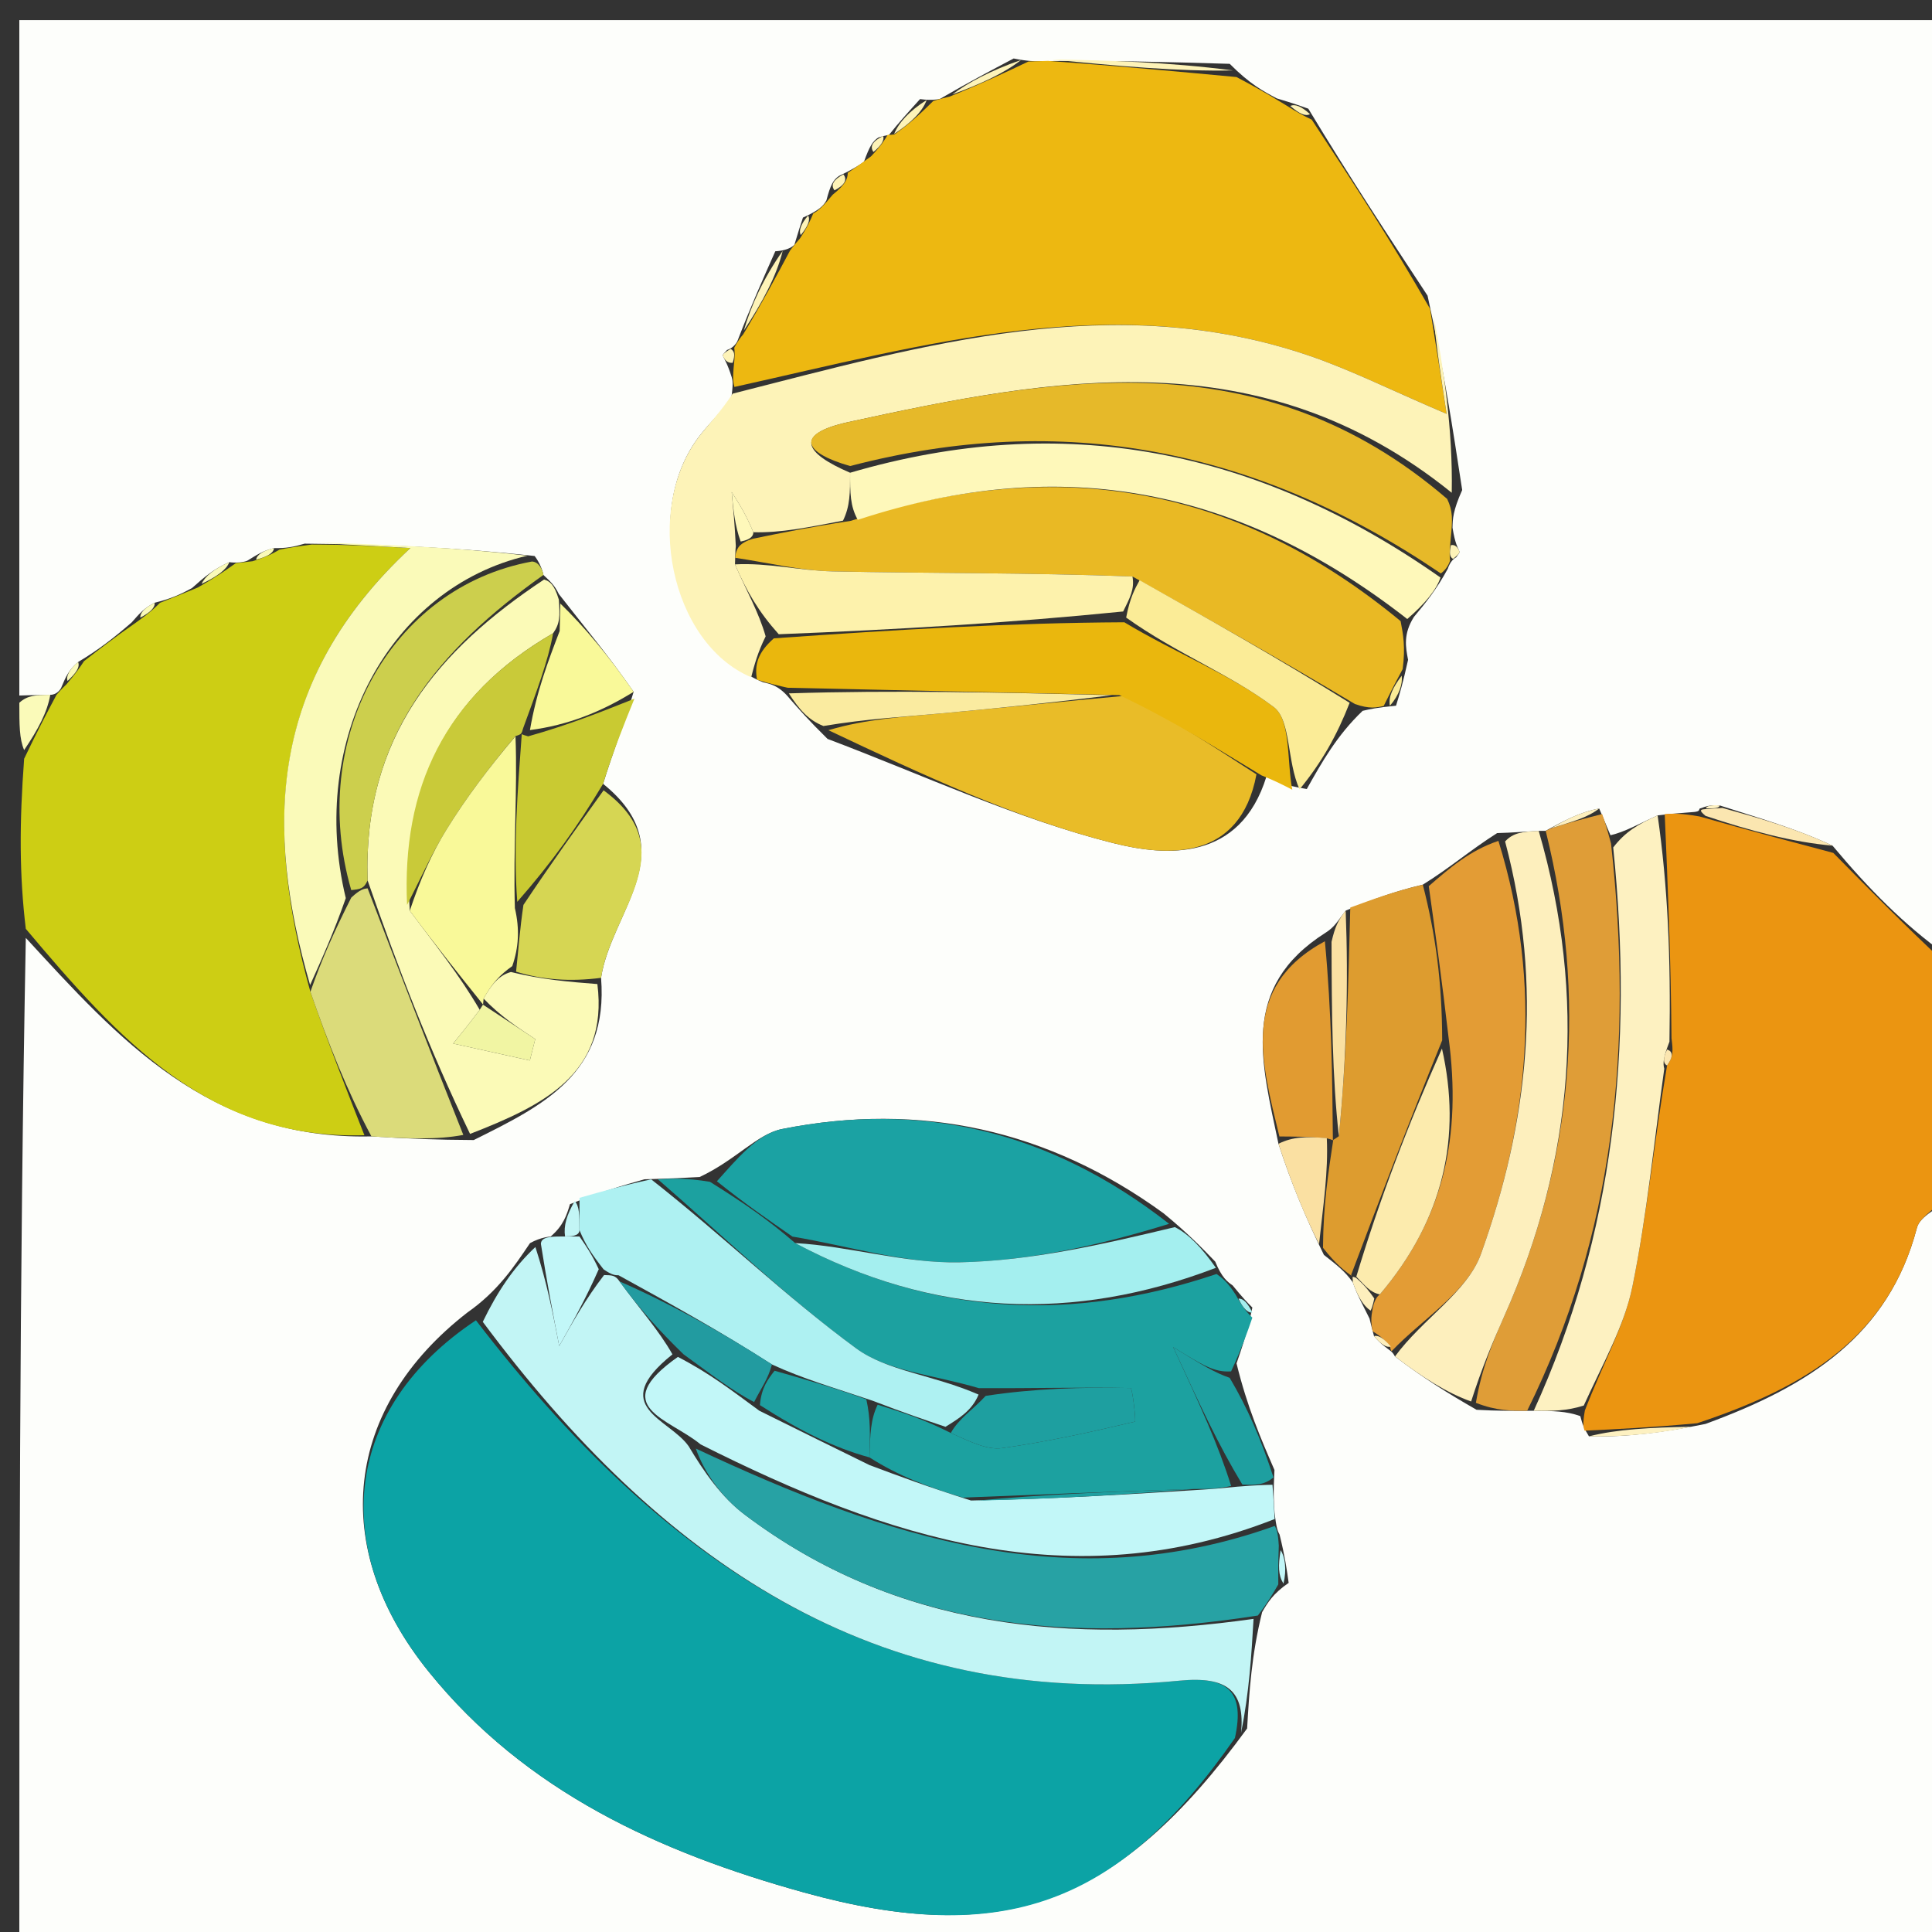 <svg version="1.1" id="Layer_1" xmlns="http://www.w3.org/2000/svg" xmlns:xlink="http://www.w3.org/1999/xlink" x="0px" y="0px"
	 width="100%" viewBox="0 0 100 100" enable-background="new 0 0 100 100" xml:space="preserve">
<rect x="0" y="0" width="100" height="100" fill="#333333" stroke="none"/>
<path fill="#FDFEFB" opacity="1" stroke="none" 
	d="
M1,36 
	C1,24.361 1,12.722 1,1.042 
	C34.226,1.042 67.452,1.042 101,1.042 
	C101,17.019 101,33.041 100.696,49.398 
	C98.559,47.871 96.725,46.009 94.852,43.772 
	C92.925,42.869 91.038,42.343 89.018,41.691 
	C88.596,41.647 88.305,41.728 87.974,41.854 
	C87.932,41.898 88.004,41.995 87.699,42.027 
	C86.984,42.085 86.575,42.11 85.799,42.205 
	C84.78,42.663 84.127,43.051 83.36,43.232 
	C83.138,42.73 83.032,42.433 82.773,41.849 
	C81.75,42.041 80.881,42.519 80.007,43 
	C80.002,43.002 80.007,43.013 79.644,43.006 
	C78.8,43.049 78.319,43.099 77.492,43.12 
	C76.082,44.016 75.017,44.942 73.644,45.79 
	C72.186,46.134 71.038,46.554 69.652,47.134 
	C69.257,47.635 69.099,47.976 68.598,48.286 
	C64.143,51.118 65.299,54.993 66.173,59.202 
	C66.857,61.308 67.589,63.036 68.525,64.953 
	C69.164,65.46 69.599,65.777 70.02,66.373 
	C70.282,67.113 70.557,67.573 70.887,68.251 
	C70.941,68.469 71.046,68.905 71.119,69.159 
	C71.483,69.59 71.775,69.767 72.033,69.967 
	C71.999,69.99 72.044,69.921 72.203,70.211 
	C73.635,71.301 74.907,72.101 76.426,72.97 
	C77.465,73.032 78.257,73.025 79.385,73.022 
	C80.394,73.031 81.066,73.036 81.796,73.297 
	C81.908,73.718 81.962,73.885 82.244,74.345 
	C84.308,74.387 86.144,74.136 88.276,73.702 
	C93.58,71.76 97.756,69.152 99.22,63.549 
	C99.384,62.921 100.386,62.511 101,62 
	C101,74.97 101,87.941 101,100.955 
	C67.773,100.955 34.545,100.955 1,100.955 
	C1,83.647 1,66.292 1.336,48.545 
	C6.126,53.756 10.794,59.01 19.225,58.82 
	C21.117,58.94 22.645,59 24.522,59.008 
	C28.125,57.216 31.505,55.571 31.111,50.613 
	C31.631,47.161 35.471,44.009 31.216,40.57 
	C31.738,38.876 32.288,37.52 32.797,35.807 
	C31.507,33.951 30.256,32.454 28.926,30.748 
	C28.693,30.264 28.465,30.083 28.127,29.759 
	C28.093,29.523 27.908,29.081 27.673,28.779 
	C23.631,28.329 19.825,28.18 15.77,28.139 
	C15.17,28.313 14.818,28.381 14.183,28.37 
	C13.595,28.507 13.29,28.725 12.797,29.024 
	C12.611,29.106 12.205,29.147 11.869,29.098 
	C11.065,29.45 10.597,29.85 9.941,30.435 
	C9.262,30.813 8.773,31.006 8.003,31.198 
	C7.481,31.463 7.24,31.729 6.814,32.218 
	C5.87,33.034 5.109,33.628 4.043,34.266 
	C3.574,34.661 3.41,35.013 3.195,35.531 
	C3.144,35.698 2.923,35.967 2.602,35.963 
	C1.854,35.973 1.427,35.986 1,36 
M45.476,7.11 
	C45.174,7.301 45.004,7.574 44.718,8.376 
	C44.439,8.566 44.161,8.756 43.426,9.107 
	C43.137,9.302 42.981,9.574 42.775,10.372 
	C42.614,10.664 42.386,10.89 41.561,11.262 
	C41.446,11.608 41.331,11.955 41.12,12.663 
	C41.12,12.663 40.896,12.963 40.129,13.006 
	C39.494,14.431 38.859,15.857 38.166,17.659 
	C38.166,17.659 38.004,18.004 37.633,18.113 
	C37.554,18.213 37.389,18.348 37.412,18.406 
	C37.5,18.62 37.65,18.809 37.873,19.523 
	C37.92,19.691 37.966,19.86 37.833,20.723 
	C37.301,21.32 36.736,21.891 36.242,22.519 
	C33.246,26.329 34.72,33.297 39.486,35.312 
	C39.914,35.407 40.341,35.502 40.89,36.18 
	C41.366,36.724 41.842,37.269 42.835,38.247 
	C47.747,40.098 52.555,42.362 57.612,43.637 
	C60.376,44.334 64.185,44.608 65.554,40.185 
	C65.999,40.415 66.444,40.646 67.639,40.84 
	C68.42,39.45 69.201,38.06 70.529,36.793 
	C70.893,36.708 71.257,36.624 72.258,36.527 
	C72.432,35.962 72.607,35.398 72.882,34.153 
	C72.753,33.486 72.625,32.818 73.185,31.931 
	C73.76,31.239 74.336,30.548 74.944,29.427 
	C74.944,29.427 75.055,29.012 75.372,28.846 
	C75.433,28.746 75.568,28.615 75.542,28.549 
	C75.46,28.343 75.318,28.161 75.182,27.314 
	C75.191,26.876 75.199,26.439 75.683,25.365 
	C75.202,22.218 74.722,19.07 73.89,15.303 
	C71.891,12.265 69.892,9.228 67.717,5.625 
	C67.363,5.498 67.01,5.37 66.085,5.092 
	C65.39,4.724 64.695,4.356 63.651,3.304 
	C60.436,3.21 57.221,3.117 53.632,3.167 
	C53.632,3.167 53.232,3.184 52.467,3.027 
	C51.296,3.645 50.124,4.264 48.662,5.112 
	C48.662,5.112 48.308,5.225 47.621,5.129 
	C47.07,5.738 46.519,6.346 45.997,7.002 
	C45.997,7.002 45.952,6.969 45.476,7.11 
M28.499,64.004 
	C28.499,64.004 28.001,64.026 27.432,64.345 
	C26.591,65.594 25.75,66.842 24.199,67.93 
	C17.826,72.865 16.98,80.07 22.183,86.518 
	C27.202,92.739 34.145,95.883 41.61,97.953 
	C51.924,100.814 57.904,98.593 64.551,89.465 
	C64.662,87.574 64.773,85.684 65.327,83.446 
	C65.606,82.967 65.885,82.488 66.701,81.929 
	C66.607,81.252 66.513,80.576 66.23,79.427 
	C66.147,79.278 66.064,79.13 65.97,78.271 
	C65.934,77.797 65.899,77.324 65.966,76.086 
	C65.264,74.469 64.561,72.851 64.003,70.569 
	C64.276,69.781 64.549,68.992 64.822,67.678 
	C64.582,67.438 64.341,67.197 63.803,66.535 
	C63.525,66.337 63.246,66.139 62.901,65.303 
	C62.209,64.583 61.516,63.863 60.229,62.802 
	C54.281,58.474 47.65,57.011 40.48,58.438 
	C39.188,58.695 38.109,60.031 36.213,60.922 
	C35.493,60.962 34.773,61.002 33.353,61.04 
	C32.234,61.36 31.115,61.68 29.502,62.328 
	C29.334,62.883 29.165,63.438 28.499,64.004 
z"/>
<path fill="#EB9511" opacity="1" stroke="none" 
	d="
M94.892,44.147 
	C96.725,46.009 98.559,47.871 100.696,49.867 
	C101,53.693 101,57.386 101,61.539 
	C100.386,62.511 99.384,62.921 99.22,63.549 
	C97.756,69.152 93.58,71.76 87.85,73.665 
	C85.425,73.89 83.721,73.971 82.017,74.051 
	C81.962,73.885 81.908,73.718 82.032,73.007 
	C82.994,70.51 84.08,68.621 84.493,66.594 
	C85.252,62.878 85.615,59.081 86.287,55.148 
	C86.615,54.694 86.602,54.418 86.517,53.743 
	C86.483,49.602 86.325,45.869 86.166,42.135 
	C86.575,42.11 86.984,42.085 87.971,42.261 
	C90.663,43.024 92.778,43.586 94.892,44.147 
z"/>
<path fill="#CDCE14" opacity="1" stroke="none" 
	d="
M14.466,28.449 
	C14.818,28.381 15.17,28.313 16.136,28.185 
	C17.932,28.188 19.112,28.252 21.244,28.367 
	C13.849,35.245 13.71,42.881 16.066,51.336 
	C17.007,54.045 17.934,56.402 18.861,58.759 
	C10.794,59.01 6.126,53.756 1.336,48.076 
	C1,45.3 1,42.6 1.25,39.272 
	C1.975,37.752 2.449,36.86 2.923,35.967 
	C2.923,35.967 3.144,35.698 3.446,35.414 
	C3.948,34.827 4.148,34.525 4.348,34.222 
	C5.109,33.628 5.87,33.034 7.083,32.191 
	C7.784,31.694 8.034,31.446 8.283,31.199 
	C8.773,31.006 9.262,30.813 10.246,30.406 
	C11.229,29.843 11.717,29.495 12.205,29.147 
	C12.205,29.147 12.611,29.106 13.072,29.049 
	C13.844,28.811 14.155,28.63 14.466,28.449 
z"/>
<path fill="#FAFAB9" opacity="1" stroke="none" 
	d="
M2.602,35.963 
	C2.449,36.86 1.975,37.752 1.25,38.822 
	C1,38.25 1,37.5 1,36.375 
	C1.427,35.986 1.854,35.973 2.602,35.963 
z"/>
<path fill="#0CA3A5" opacity="1" stroke="none" 
	d="
M63.919,89.96 
	C57.904,98.593 51.924,100.814 41.61,97.953 
	C34.145,95.883 27.202,92.739 22.183,86.518 
	C16.98,80.07 17.826,72.865 24.634,68.338 
	C34.105,80.668 45.219,88.539 61.054,86.991 
	C63.539,86.748 64.451,87.533 63.919,89.96 
z"/>
<path fill="#EDB811" opacity="1" stroke="none" 
	d="
M53.232,3.184 
	C53.232,3.184 53.632,3.167 54.247,3.151 
	C57.908,3.419 60.954,3.704 64,3.988 
	C64.695,4.356 65.39,4.724 66.502,5.41 
	C67.244,5.882 67.568,6.036 67.893,6.191 
	C69.892,9.228 71.891,12.265 74.018,15.981 
	C74.354,18.019 74.563,19.378 74.877,21.424 
	C71.965,20.179 69.923,19.151 67.78,18.418 
	C57.656,14.953 47.849,17.855 38.013,20.028 
	C37.966,19.86 37.92,19.691 37.973,19.035 
	C38.049,18.366 38.027,18.185 38.004,18.004 
	C38.004,18.004 38.166,17.659 38.472,17.298 
	C39.484,15.612 40.19,14.287 40.896,12.963 
	C40.896,12.963 41.12,12.663 41.403,12.346 
	C41.822,11.702 41.958,11.376 42.093,11.049 
	C42.386,10.89 42.614,10.664 43.102,10.077 
	C43.72,9.58 43.871,9.301 43.882,8.946 
	C44.161,8.756 44.439,8.566 45.086,8.091 
	C45.62,7.527 45.786,7.248 45.952,6.969 
	C45.952,6.969 45.997,7.002 46.295,6.957 
	C47.165,6.349 47.736,5.787 48.308,5.225 
	C48.308,5.225 48.662,5.112 49.145,5.003 
	C50.829,4.323 52.031,3.754 53.232,3.184 
z"/>
<path fill="#FDF3B8" opacity="1" stroke="none" 
	d="
M37.923,20.375 
	C47.849,17.855 57.656,14.953 67.78,18.418 
	C69.923,19.151 71.965,20.179 74.877,21.424 
	C74.563,19.378 74.354,18.019 74.193,16.291 
	C74.722,19.07 75.202,22.218 75.142,25.505 
	C65.23,17.504 54.566,19.525 43.92,21.844 
	C41.081,22.463 41.609,23.444 44.001,24.469 
	C44,25.508 44.001,26.201 43.634,26.948 
	C41.842,27.295 40.419,27.587 38.992,27.548 
	C38.616,26.634 38.244,26.052 37.872,25.469 
	C37.953,26.335 38.034,27.202 38.086,28.269 
	C38.058,28.469 38.057,28.873 38.043,29.212 
	C38.647,30.608 39.265,31.666 39.63,32.937 
	C39.212,33.784 39.046,34.419 38.881,35.053 
	C34.72,33.297 33.246,26.329 36.242,22.519 
	C36.736,21.891 37.301,21.32 37.923,20.375 
z"/>
<path fill="#1CA1A0" opacity="1" stroke="none" 
	d="
M62.968,65.941 
	C63.246,66.139 63.525,66.337 63.955,67.008 
	C64.344,67.722 64.583,67.962 64.821,68.203 
	C64.549,68.992 64.276,69.781 63.721,70.983 
	C62.856,71.039 62.274,70.681 60.724,69.726 
	C62.127,72.764 63.061,74.785 63.723,76.914 
	C63.066,77.048 62.681,77.074 61.816,77.069 
	C57.617,77.198 53.897,77.358 49.837,77.516 
	C47.999,76.952 46.501,76.392 45.003,75.434 
	C45.035,74.234 45.067,73.434 45.429,72.707 
	C46.819,73.138 47.878,73.494 49.213,74.17 
	C50.287,74.658 51.118,75.06 51.877,74.953 
	C54.187,74.628 56.474,74.123 58.745,73.584 
	C58.81,73.569 58.613,71.845 58.52,71.844 
	C56.026,71.794 53.53,71.866 50.666,71.85 
	C48.282,71.151 45.931,70.976 44.319,69.794 
	C40.703,67.143 37.453,63.991 34.054,61.042 
	C34.773,61.002 35.493,60.962 36.746,61.17 
	C38.525,62.28 39.77,63.142 41.159,64.343 
	C48.346,68.164 55.577,68.436 62.968,65.941 
z"/>
<path fill="#C2F5F5" opacity="1" stroke="none" 
	d="
M64.235,89.712 
	C64.451,87.533 63.539,86.748 61.054,86.991 
	C45.219,88.539 34.105,80.668 24.989,68.418 
	C25.75,66.842 26.591,65.594 27.712,64.546 
	C28.31,66.387 28.627,68.027 28.945,69.668 
	C29.635,68.442 30.325,67.216 31.266,65.997 
	C31.684,66.006 31.851,66.007 32.067,66.325 
	C33.11,67.751 34.104,68.859 34.806,70.101 
	C31.411,72.817 34.641,73.42 35.645,74.857 
	C36.44,76.192 37.343,77.492 38.544,78.397 
	C46.451,84.358 55.462,85.121 64.884,83.793 
	C64.773,85.684 64.662,87.574 64.235,89.712 
z"/>
<path fill="#1BA2A3" opacity="1" stroke="none" 
	d="
M41.016,64.005 
	C39.77,63.142 38.525,62.28 37.106,61.143 
	C38.109,60.031 39.188,58.695 40.48,58.438 
	C47.65,57.011 54.281,58.474 60.513,63.345 
	C57.087,64.407 53.385,65.26 49.666,65.338 
	C46.793,65.398 43.9,64.485 41.016,64.005 
z"/>
<path fill="#E9B924" opacity="1" stroke="none" 
	d="
M38.997,27.88 
	C40.419,27.587 41.842,27.295 44.031,26.96 
	C55.021,23.416 64.224,25.317 72.496,32.15 
	C72.625,32.818 72.753,33.486 72.602,34.634 
	C72.089,35.59 71.855,36.064 71.621,36.539 
	C71.257,36.624 70.893,36.708 70.131,36.44 
	C66.15,34.068 62.569,32.05 58.616,29.839 
	C53.202,29.635 48.157,29.681 43.116,29.576 
	C41.425,29.541 39.743,29.119 38.057,28.873 
	C38.057,28.873 38.058,28.469 38.308,28.228 
	C38.558,27.988 38.997,27.88 38.997,27.88 
z"/>
<path fill="#E9BC28" opacity="1" stroke="none" 
	d="
M65.034,40.08 
	C64.185,44.608 60.376,44.334 57.612,43.637 
	C52.555,42.362 47.747,40.098 42.879,37.795 
	C44.852,37.206 46.783,37.102 48.708,36.926 
	C51.801,36.645 54.89,36.316 58.356,36.002 
	C60.833,37.358 62.933,38.719 65.034,40.08 
z"/>
<path fill="#E6B929" opacity="1" stroke="none" 
	d="
M44.004,24.122 
	C41.609,23.444 41.081,22.463 43.92,21.844 
	C54.566,19.525 65.23,17.504 74.905,25.824 
	C75.199,26.439 75.191,26.876 75.087,27.893 
	C75.013,28.652 75.034,28.832 75.055,29.012 
	C75.055,29.012 74.944,29.427 74.576,29.68 
	C65.059,23.222 54.997,21.251 44.004,24.122 
z"/>
<path fill="#27A2A4" opacity="1" stroke="none" 
	d="
M65.106,83.62 
	C55.462,85.121 46.451,84.358 38.544,78.397 
	C37.343,77.492 36.44,76.192 36.016,74.978 
	C45.943,79.631 55.481,82.747 65.981,78.982 
	C66.064,79.13 66.147,79.278 66.19,80 
	C66.154,81.052 66.159,81.53 66.164,82.009 
	C65.885,82.488 65.606,82.967 65.106,83.62 
z"/>
<path fill="#E39C35" opacity="1" stroke="none" 
	d="
M71.046,68.905 
	C71.046,68.905 70.941,68.469 70.996,68.057 
	C71.051,67.646 71.132,67.208 71.421,66.999 
	C74.754,63.068 75.658,58.797 74.976,53.688 
	C74.642,50.796 74.298,48.332 73.953,45.867 
	C75.017,44.942 76.082,44.016 77.558,43.524 
	C79.905,51.088 79.091,58.128 76.655,64.906 
	C75.947,66.876 73.626,68.266 72.044,69.921 
	C72.044,69.921 71.999,69.99 71.953,69.72 
	C71.621,69.268 71.333,69.086 71.046,68.905 
z"/>
<path fill="#FBFAB7" opacity="1" stroke="none" 
	d="
M30.92,50.935 
	C31.505,55.571 28.125,57.216 24.33,58.691 
	C22.202,54.277 20.614,50.128 19.027,45.57 
	C18.777,38.121 22.718,33.606 28.161,29.996 
	C28.465,30.083 28.693,30.264 28.924,31.033 
	C28.991,31.904 28.979,32.282 28.629,32.777 
	C22.981,36.038 20.795,40.801 21.21,47.139 
	C22.568,48.958 23.786,50.476 24.829,52.267 
	C24.254,53.031 23.855,53.523 23.455,54.014 
	C24.779,54.306 26.102,54.599 27.425,54.891 
	C27.519,54.521 27.612,54.152 27.705,53.783 
	C26.802,53.189 25.898,52.594 25.029,51.684 
	C25.459,50.919 25.854,50.471 26.446,50.311 
	C28.069,50.711 29.494,50.823 30.92,50.935 
z"/>
<path fill="#DF9D37" opacity="1" stroke="none" 
	d="
M82.927,42.136 
	C83.032,42.433 83.138,42.73 83.386,43.658 
	C84.56,54.26 83.548,63.91 79.048,73.017 
	C78.257,73.025 77.465,73.032 76.392,72.61 
	C76.691,70.832 77.258,69.476 77.856,68.135 
	C81.479,60.008 82.145,51.631 80.007,43.013 
	C80.007,43.013 80.002,43.002 80.289,42.869 
	C81.359,42.536 82.143,42.336 82.927,42.136 
z"/>
<path fill="#EAB70D" opacity="1" stroke="none" 
	d="
M65.294,40.133 
	C62.933,38.719 60.833,37.358 57.935,35.978 
	C51.681,35.838 46.225,35.718 40.769,35.598 
	C40.341,35.502 39.914,35.407 39.183,35.182 
	C39.046,34.419 39.212,33.784 40.055,33.04 
	C46.501,32.585 52.27,32.239 58.195,32.209 
	C60.911,33.84 63.669,34.892 65.933,36.6 
	C66.822,37.27 66.603,39.407 66.889,40.876 
	C66.444,40.646 65.999,40.415 65.294,40.133 
z"/>
<path fill="#C2F7F8" opacity="1" stroke="none" 
	d="
M65.975,78.626 
	C55.481,82.747 45.943,79.631 36.262,74.761 
	C34.641,73.42 31.411,72.817 35.088,70.233 
	C36.776,71.108 37.89,71.985 39.304,73.02 
	C41.404,74.063 43.203,74.948 45.003,75.832 
	C46.501,76.392 47.999,76.952 50.258,77.666 
	C54.777,77.579 58.536,77.339 62.295,77.099 
	C62.681,77.074 63.066,77.048 64.034,76.951 
	C65.031,76.869 65.447,76.86 65.863,76.851 
	C65.899,77.324 65.934,77.797 65.975,78.626 
z"/>
<path fill="#FEF8BA" opacity="1" stroke="none" 
	d="
M44.001,24.469 
	C54.997,21.251 65.059,23.222 74.56,29.894 
	C74.336,30.548 73.76,31.239 72.84,32.041 
	C64.224,25.317 55.021,23.416 44.399,26.906 
	C44.001,26.201 44,25.508 44.001,24.469 
z"/>
<path fill="#DD9C2F" opacity="1" stroke="none" 
	d="
M73.644,45.79 
	C74.298,48.332 74.642,50.796 74.647,53.846 
	C72.856,58.26 71.404,62.089 69.939,65.978 
	C69.926,66.037 70.033,66.095 70.033,66.095 
	C69.599,65.777 69.164,65.46 68.478,64.586 
	C68.492,62.348 68.757,60.667 69.01,58.993 
	C68.997,59.001 68.99,59.029 69.299,58.808 
	C69.702,54.716 69.796,50.845 69.89,46.974 
	C71.038,46.554 72.186,46.134 73.644,45.79 
z"/>
<path fill="#FAFAB9" opacity="1" stroke="none" 
	d="
M16.051,50.984 
	C13.71,42.881 13.849,35.245 21.244,28.367 
	C19.112,28.252 17.932,28.188 16.384,28.078 
	C19.825,28.18 23.631,28.329 27.3,28.762 
	C20.186,30.41 15.915,38.268 17.898,46.487 
	C17.283,48.246 16.667,49.615 16.051,50.984 
z"/>
<path fill="#FDF1C1" opacity="1" stroke="none" 
	d="
M79.385,73.022 
	C83.548,63.91 84.56,54.26 83.5,43.864 
	C84.127,43.051 84.78,42.663 85.799,42.205 
	C86.325,45.869 86.483,49.602 86.411,53.917 
	C86.081,54.767 86.068,55.04 86.142,55.317 
	C85.615,59.081 85.252,62.878 84.493,66.594 
	C84.08,68.621 82.994,70.51 81.975,72.751 
	C81.066,73.036 80.394,73.031 79.385,73.022 
z"/>
<path fill="#FDEFBD" opacity="1" stroke="none" 
	d="
M79.644,43.006 
	C82.145,51.631 81.479,60.008 77.856,68.135 
	C77.258,69.476 76.691,70.832 76.145,72.541 
	C74.907,72.101 73.635,71.301 72.203,70.211 
	C73.626,68.266 75.947,66.876 76.655,64.906 
	C79.091,58.128 79.905,51.088 77.904,43.554 
	C78.319,43.099 78.8,43.049 79.644,43.006 
z"/>
<path fill="#AEF1F2" opacity="1" stroke="none" 
	d="
M32.018,66.008 
	C31.851,66.007 31.684,66.006 31.241,65.701 
	C30.642,64.932 30.318,64.466 29.992,63.667 
	C29.992,62.889 29.994,62.445 29.996,62 
	C31.115,61.68 32.234,61.36 33.703,61.041 
	C37.453,63.991 40.703,67.143 44.319,69.794 
	C45.931,70.976 48.282,71.151 50.651,72.183 
	C50.315,73.006 49.626,73.428 48.937,73.851 
	C47.878,73.494 46.819,73.138 45.171,72.503 
	C43.085,71.8 41.588,71.375 39.957,70.625 
	C37.221,68.869 34.62,67.439 32.018,66.008 
z"/>
<path fill="#DBDB7A" opacity="1" stroke="none" 
	d="
M16.066,51.336 
	C16.667,49.615 17.283,48.246 18.181,46.461 
	C18.651,46.023 18.839,46.001 19.027,45.979 
	C20.614,50.128 22.202,54.277 23.981,58.742 
	C22.645,59 21.117,58.94 19.225,58.82 
	C17.934,56.402 17.007,54.045 16.066,51.336 
z"/>
<path fill="#CCCF4D" opacity="1" stroke="none" 
	d="
M19.027,45.57 
	C18.839,46.001 18.651,46.023 18.18,46.071 
	C15.915,38.268 20.186,30.41 27.535,29.064 
	C27.908,29.081 28.093,29.523 28.127,29.759 
	C22.718,33.606 18.777,38.121 19.027,45.57 
z"/>
<path fill="#D6D653" opacity="1" stroke="none" 
	d="
M31.111,50.613 
	C29.494,50.823 28.069,50.711 26.712,50.294 
	C26.844,49.047 26.907,48.106 27.093,46.838 
	C28.559,44.643 29.901,42.775 31.242,40.907 
	C35.471,44.009 31.631,47.161 31.111,50.613 
z"/>
<path fill="#FBEC97" opacity="1" stroke="none" 
	d="
M67.264,40.858 
	C66.603,39.407 66.822,37.27 65.933,36.6 
	C63.669,34.892 60.911,33.84 58.29,31.966 
	C58.483,30.948 58.735,30.489 58.987,30.031 
	C62.569,32.05 66.15,34.068 69.857,36.378 
	C69.201,38.06 68.42,39.45 67.264,40.858 
z"/>
<path fill="#A4EFEF" opacity="1" stroke="none" 
	d="
M41.159,64.343 
	C43.9,64.485 46.793,65.398 49.666,65.338 
	C53.385,65.26 57.087,64.407 60.81,63.515 
	C61.516,63.863 62.209,64.583 62.934,65.622 
	C55.577,68.436 48.346,68.164 41.159,64.343 
z"/>
<path fill="#C9CA32" opacity="1" stroke="none" 
	d="
M31.216,40.57 
	C29.901,42.775 28.559,44.643 26.774,46.678 
	C26.559,43.893 26.789,40.941 27.007,37.991 
	C26.995,37.992 26.987,38.013 27.337,38.113 
	C29.404,37.531 31.121,36.848 32.837,36.164 
	C32.288,37.52 31.738,38.876 31.216,40.57 
z"/>
<path fill="#E19B31" opacity="1" stroke="none" 
	d="
M66.222,58.824 
	C65.299,54.993 64.143,51.118 68.576,48.718 
	C68.928,52.463 68.959,55.746 68.99,59.029 
	C68.99,59.029 68.997,59.001 68.663,58.915 
	C67.626,58.827 66.924,58.826 66.222,58.824 
z"/>
<path fill="#FAEBA0" opacity="1" stroke="none" 
	d="
M40.83,35.889 
	C46.225,35.718 51.681,35.838 57.559,35.983 
	C54.89,36.316 51.801,36.645 48.708,36.926 
	C46.783,37.102 44.852,37.206 42.62,37.578 
	C41.842,37.269 41.366,36.724 40.83,35.889 
z"/>
<path fill="#FAE0A2" opacity="1" stroke="none" 
	d="
M69.299,58.808 
	C68.959,55.746 68.928,52.463 68.92,48.749 
	C69.099,47.976 69.257,47.635 69.652,47.134 
	C69.796,50.845 69.702,54.716 69.299,58.808 
z"/>
<path fill="#1E9FA0" opacity="1" stroke="none" 
	d="
M65.915,76.469 
	C65.447,76.86 65.031,76.869 64.305,76.842 
	C63.061,74.785 62.127,72.764 60.724,69.726 
	C62.274,70.681 62.856,71.039 63.648,71.316 
	C64.561,72.851 65.264,74.469 65.915,76.469 
z"/>
<path fill="#C2F7F8" opacity="1" stroke="none" 
	d="
M29.994,64.001 
	C30.318,64.466 30.642,64.932 30.991,65.694 
	C30.325,67.216 29.635,68.442 28.945,69.668 
	C28.627,68.027 28.31,66.387 27.997,64.386 
	C28.001,64.026 28.499,64.004 28.997,64.001 
	C29.496,63.998 29.994,64.001 29.994,64.001 
z"/>
<path fill="#F9F999" opacity="1" stroke="none" 
	d="
M32.797,35.807 
	C31.121,36.848 29.404,37.531 27.43,37.789 
	C27.77,35.797 28.369,34.229 28.968,32.661 
	C28.979,32.282 28.991,31.904 29.004,31.241 
	C30.256,32.454 31.507,33.951 32.797,35.807 
z"/>
<path fill="#FDF3B8" opacity="1" stroke="none" 
	d="
M63.825,3.646 
	C60.954,3.704 57.908,3.419 54.434,3.079 
	C57.221,3.117 60.436,3.21 63.825,3.646 
z"/>
<path fill="#FAE0A2" opacity="1" stroke="none" 
	d="
M66.173,59.202 
	C66.924,58.826 67.626,58.827 68.675,58.907 
	C68.757,60.667 68.492,62.348 68.274,64.396 
	C67.589,63.036 66.857,61.308 66.173,59.202 
z"/>
<path fill="#FBE6B0" opacity="1" stroke="none" 
	d="
M94.852,43.772 
	C92.778,43.586 90.663,43.024 88.277,42.229 
	C88.004,41.995 87.932,41.898 88.257,41.882 
	C88.771,41.85 88.961,41.833 89.15,41.817 
	C91.038,42.343 92.925,42.869 94.852,43.772 
z"/>
<path fill="#FDF3B8" opacity="1" stroke="none" 
	d="
M40.513,12.984 
	C40.19,14.287 39.484,15.612 38.501,17.109 
	C38.859,15.857 39.494,14.431 40.513,12.984 
z"/>
<path fill="#FDF1C1" opacity="1" stroke="none" 
	d="
M82.244,74.345 
	C83.721,73.971 85.425,73.89 87.555,73.847 
	C86.144,74.136 84.308,74.387 82.244,74.345 
z"/>
<path fill="#FDF3B8" opacity="1" stroke="none" 
	d="
M52.85,3.105 
	C52.031,3.754 50.829,4.323 49.29,4.888 
	C50.124,4.264 51.296,3.645 52.85,3.105 
z"/>
<path fill="#C2F7F8" opacity="1" stroke="none" 
	d="
M66.432,81.969 
	C66.159,81.53 66.154,81.052 66.285,80.236 
	C66.513,80.576 66.607,81.252 66.432,81.969 
z"/>
<path fill="#FDF3B8" opacity="1" stroke="none" 
	d="
M47.965,5.177 
	C47.736,5.787 47.165,6.349 46.28,6.933 
	C46.519,6.346 47.07,5.738 47.965,5.177 
z"/>
<path fill="#FDEFBD" opacity="1" stroke="none" 
	d="
M82.773,41.849 
	C82.143,42.336 81.359,42.536 80.294,42.867 
	C80.881,42.519 81.75,42.041 82.773,41.849 
z"/>
<path fill="#FAFAB9" opacity="1" stroke="none" 
	d="
M11.869,29.098 
	C11.717,29.495 11.229,29.843 10.435,30.221 
	C10.597,29.85 11.065,29.45 11.869,29.098 
z"/>
<path fill="#FDEFBD" opacity="1" stroke="none" 
	d="
M71.132,67.208 
	C71.132,67.208 71.051,67.646 70.941,67.84 
	C70.557,67.573 70.282,67.113 70.02,66.373 
	C70.033,66.095 69.926,66.037 70.189,66.139 
	C70.679,66.564 70.906,66.886 71.132,67.208 
z"/>
<path fill="#FBEC97" opacity="1" stroke="none" 
	d="
M71.94,36.533 
	C71.855,36.064 72.089,35.59 72.552,34.974 
	C72.607,35.398 72.432,35.962 71.94,36.533 
z"/>
<path fill="#C2F5F5" opacity="1" stroke="none" 
	d="
M29.992,63.667 
	C29.994,64.001 29.496,63.998 29.246,63.995 
	C29.165,63.438 29.334,62.883 29.749,62.164 
	C29.994,62.445 29.992,62.889 29.992,63.667 
z"/>
<path fill="#FAFAB9" opacity="1" stroke="none" 
	d="
M4.043,34.266 
	C4.148,34.525 3.948,34.827 3.497,35.247 
	C3.41,35.013 3.574,34.661 4.043,34.266 
z"/>
<path fill="#FAFAB9" opacity="1" stroke="none" 
	d="
M8.003,31.198 
	C8.034,31.446 7.784,31.694 7.266,31.968 
	C7.24,31.729 7.481,31.463 8.003,31.198 
z"/>
<path fill="#FDF1C1" opacity="1" stroke="none" 
	d="
M89.018,41.691 
	C88.961,41.833 88.771,41.85 88.298,41.839 
	C88.305,41.728 88.596,41.647 89.018,41.691 
z"/>
<path fill="#A4EFEF" opacity="1" stroke="none" 
	d="
M64.822,67.941 
	C64.583,67.962 64.344,67.722 64.104,67.218 
	C64.341,67.197 64.582,67.438 64.822,67.941 
z"/>
<path fill="#FDEFBD" opacity="1" stroke="none" 
	d="
M71.119,69.159 
	C71.333,69.086 71.621,69.268 71.988,69.697 
	C71.775,69.767 71.483,69.59 71.119,69.159 
z"/>
<path fill="#FDF3B8" opacity="1" stroke="none" 
	d="
M75.213,28.929 
	C75.034,28.832 75.013,28.652 75.095,28.221 
	C75.318,28.161 75.46,28.343 75.542,28.549 
	C75.568,28.615 75.433,28.746 75.213,28.929 
z"/>
<path fill="#FAFAB9" opacity="1" stroke="none" 
	d="
M14.183,28.37 
	C14.155,28.63 13.844,28.811 13.259,28.967 
	C13.29,28.725 13.595,28.507 14.183,28.37 
z"/>
<path fill="#FDF3B8" opacity="1" stroke="none" 
	d="
M37.819,18.058 
	C38.027,18.185 38.049,18.366 37.924,18.778 
	C37.65,18.809 37.5,18.62 37.412,18.406 
	C37.389,18.348 37.554,18.213 37.819,18.058 
z"/>
<path fill="#FDF3B8" opacity="1" stroke="none" 
	d="
M41.827,11.156 
	C41.958,11.376 41.822,11.702 41.451,12.165 
	C41.331,11.955 41.446,11.608 41.827,11.156 
z"/>
<path fill="#FDF3B8" opacity="1" stroke="none" 
	d="
M43.654,9.027 
	C43.871,9.301 43.72,9.58 43.193,9.852 
	C42.981,9.574 43.137,9.302 43.654,9.027 
z"/>
<path fill="#FDF3B8" opacity="1" stroke="none" 
	d="
M45.714,7.039 
	C45.786,7.248 45.62,7.527 45.21,7.867 
	C45.004,7.574 45.174,7.301 45.714,7.039 
z"/>
<path fill="#FDF3B8" opacity="1" stroke="none" 
	d="
M67.805,5.908 
	C67.568,6.036 67.244,5.882 66.788,5.485 
	C67.01,5.37 67.363,5.498 67.805,5.908 
z"/>
<path fill="#FBE6B0" opacity="1" stroke="none" 
	d="
M86.287,55.148 
	C86.068,55.04 86.081,54.767 86.286,54.325 
	C86.602,54.418 86.615,54.694 86.287,55.148 
z"/>
<path fill="#FDF2AC" opacity="1" stroke="none" 
	d="
M58.616,29.839 
	C58.735,30.489 58.483,30.948 58.135,31.65 
	C52.27,32.239 46.501,32.585 40.307,32.828 
	C39.265,31.666 38.647,30.608 38.043,29.212 
	C39.743,29.119 41.425,29.541 43.116,29.576 
	C48.157,29.681 53.202,29.635 58.616,29.839 
z"/>
<path fill="#FEF8BA" opacity="1" stroke="none" 
	d="
M38.992,27.548 
	C38.997,27.88 38.558,27.988 38.336,28.028 
	C38.034,27.202 37.953,26.335 37.872,25.469 
	C38.244,26.052 38.616,26.634 38.992,27.548 
z"/>
<path fill="#1E9FA0" opacity="1" stroke="none" 
	d="
M49.213,74.17 
	C49.626,73.428 50.315,73.006 51.019,72.25 
	C53.53,71.866 56.026,71.794 58.52,71.844 
	C58.613,71.845 58.81,73.569 58.745,73.584 
	C56.474,74.123 54.187,74.628 51.877,74.953 
	C51.118,75.06 50.287,74.658 49.213,74.17 
z"/>
<path fill="#1E9FA0" opacity="1" stroke="none" 
	d="
M40.091,70.949 
	C41.588,71.375 43.085,71.8 44.84,72.429 
	C45.067,73.434 45.035,74.234 45.003,75.434 
	C43.203,74.948 41.404,74.063 39.333,72.728 
	C39.405,71.834 39.748,71.392 40.091,70.949 
z"/>
<path fill="#1E9FA0" opacity="1" stroke="none" 
	d="
M61.816,77.069 
	C58.536,77.339 54.777,77.579 50.598,77.669 
	C53.897,77.358 57.617,77.198 61.816,77.069 
z"/>
<path fill="#229BA0" opacity="1" stroke="none" 
	d="
M39.957,70.625 
	C39.748,71.392 39.405,71.834 39.033,72.569 
	C37.89,71.985 36.776,71.108 35.38,70.099 
	C34.104,68.859 33.11,67.751 32.067,66.325 
	C34.62,67.439 37.221,68.869 39.957,70.625 
z"/>
<path fill="#FCEBAD" opacity="1" stroke="none" 
	d="
M71.421,66.999 
	C70.906,66.886 70.679,66.564 70.202,66.08 
	C71.404,62.089 72.856,58.26 74.636,54.274 
	C75.658,58.797 74.754,63.068 71.421,66.999 
z"/>
<path fill="#C9CA39" opacity="1" stroke="none" 
	d="
M28.629,32.777 
	C28.369,34.229 27.77,35.797 27.079,37.689 
	C26.987,38.013 26.995,37.992 26.671,38.107 
	C25.267,39.781 24.126,41.301 23.128,42.909 
	C22.35,44.162 21.75,45.525 21.07,46.838 
	C20.795,40.801 22.981,36.038 28.629,32.777 
z"/>
<path fill="#F9F999" opacity="1" stroke="none" 
	d="
M21.21,47.139 
	C21.75,45.525 22.35,44.162 23.128,42.909 
	C24.126,41.301 25.267,39.781 26.682,38.106 
	C26.789,40.941 26.559,43.893 26.65,47.005 
	C26.907,48.106 26.844,49.047 26.515,50.005 
	C25.854,50.471 25.459,50.919 25.032,51.684 
	C25,52 25.004,51.995 25.004,51.995 
	C23.786,50.476 22.568,48.958 21.21,47.139 
z"/>
<path fill="#F1F5A3" opacity="1" stroke="none" 
	d="
M24.997,52 
	C25.898,52.594 26.802,53.189 27.705,53.783 
	C27.612,54.152 27.519,54.521 27.425,54.891 
	C26.102,54.599 24.779,54.306 23.455,54.014 
	C23.855,53.523 24.254,53.031 24.829,52.267 
	C25.004,51.995 25,52 24.997,52 
z"/>
</svg>